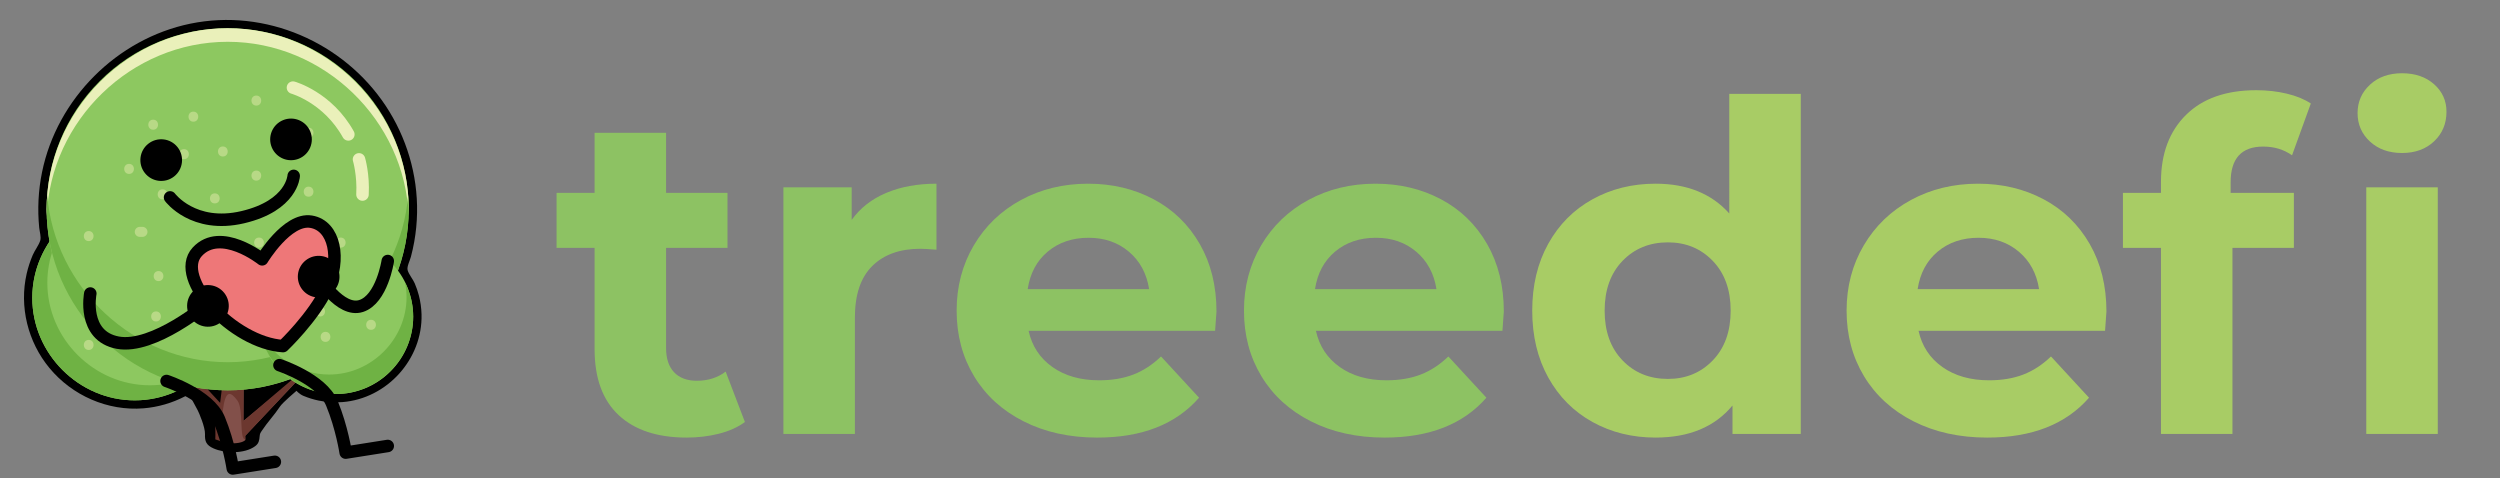 <?xml version="1.0" encoding="utf-8"?>
<!-- Generator: Adobe Illustrator 25.2.0, SVG Export Plug-In . SVG Version: 6.00 Build 0)  -->
<svg version="1.1" id="Layer_1" xmlns="http://www.w3.org/2000/svg" xmlns:xlink="http://www.w3.org/1999/xlink" x="0px" y="0px"
	 viewBox="0 0 6000.77 1147.69" style="enable-background:new 0 0 6000.77 1147.69;" xml:space="preserve">
<rect x="0" y="0" width="6000.77" height="1147.69" fill="#808080" stroke="none"/>
<style type="text/css">
	.st0{fill:#8DC263;}
	.st1{fill:#A8CC65;}
	.st2{fill:#82504A;}
	.st3{fill:#6C372F;}
	.st4{fill:#8DC860;}
	.st5{fill:#6FB244;}
	.st6{fill:#EAF0BA;}
	.st7{fill:#B8D986;}
	.st8{fill:none;stroke:#EAF0BA;stroke-width:30;stroke-linecap:round;stroke-miterlimit:10;}
	.st9{fill:none;stroke:#000000;stroke-width:30;stroke-linecap:round;stroke-linejoin:round;stroke-miterlimit:10;}
	.st10{fill:#EE7778;stroke:#000000;stroke-width:30;stroke-linecap:round;stroke-linejoin:round;stroke-miterlimit:10;}
</style>
<g>
	<path class="st0" d="M1788.03,1012.93c-16.88,12.47-37.59,21.81-62.16,28.05c-24.56,6.22-50.42,9.34-77.55,9.34
		c-70.41,0-124.86-17.95-163.36-53.89c-38.5-35.94-57.75-88.73-57.75-158.41V594.93h-91.3v-132h91.3V318.82h171.61v144.11h147.39
		v132h-147.39v240.89c0,24.94,6.41,44.2,19.25,57.77c12.83,13.56,30.98,20.34,54.45,20.34c27.13,0,50.22-7.33,69.3-22
		L1788.03,1012.93z"/>
	<path class="st0" d="M2127.38,462.93c34.83-14.66,74.97-22,120.44-22v158.39c-19.06-1.47-31.91-2.2-38.5-2.2
		c-49.13,0-87.63,13.75-115.5,41.25s-41.8,68.75-41.8,123.75v279.41h-171.59v-591.8h163.89v78.09
		C2064.84,499.23,2092.53,477.6,2127.38,462.93z"/>
	<path class="st0" d="M2916.63,794.03h-447.69c8.06,36.67,27.13,65.64,57.19,86.91s67.47,31.89,112.2,31.89
		c30.8,0,58.11-4.58,81.95-13.75c23.83-9.16,46.02-23.64,66.55-43.45l91.3,99c-55.73,63.81-137.13,95.7-244.19,95.7
		c-66.75,0-125.78-13.02-177.11-39.05c-51.34-26.03-90.94-62.14-118.8-108.34c-27.88-46.2-41.8-98.64-41.8-157.31
		c0-57.92,13.75-110.17,41.25-156.73s65.27-82.88,113.3-108.91s101.75-39.05,161.16-39.05c57.92,0,110.34,12.47,157.28,37.41
		s83.78,60.69,110.56,107.25c26.77,46.56,40.16,100.64,40.16,162.23C2919.94,750.03,2918.83,765.43,2916.63,794.03z M2515.13,603.73
		c-26.41,22-42.53,52.08-48.39,90.2h291.5c-5.88-37.41-22-67.28-48.41-89.66c-26.41-22.36-58.67-33.55-96.8-33.55
		C2574.16,570.73,2541.53,581.73,2515.13,603.73z"/>
	<path class="st0" d="M3606.32,794.03h-447.69c8.06,36.67,27.13,65.64,57.19,86.91s67.47,31.89,112.2,31.89
		c30.8,0,58.11-4.58,81.95-13.75c23.83-9.16,46.02-23.64,66.55-43.45l91.3,99c-55.73,63.81-137.13,95.7-244.19,95.7
		c-66.75,0-125.78-13.02-177.11-39.05c-51.34-26.03-90.94-62.14-118.8-108.34c-27.88-46.2-41.8-98.64-41.8-157.31
		c0-57.92,13.75-110.17,41.25-156.73s65.27-82.88,113.3-108.91s101.75-39.05,161.16-39.05c57.92,0,110.34,12.47,157.28,37.41
		s83.78,60.69,110.56,107.25c26.77,46.56,40.16,100.64,40.16,162.23C3609.63,750.03,3608.53,765.43,3606.32,794.03z M3204.82,603.73
		c-26.41,22-42.53,52.08-48.39,90.2h291.5c-5.88-37.41-22-67.28-48.41-89.66c-26.41-22.36-58.67-33.55-96.8-33.55
		C3263.85,570.73,3231.23,581.73,3204.82,603.73z"/>
	<path class="st1" d="M4322.42,225.32v816.2h-163.91v-68.2c-42.53,51.34-104.14,77-184.8,77c-55.73,0-106.16-12.45-151.25-37.39
		c-45.09-24.94-80.48-60.5-106.14-106.7c-25.67-46.19-38.5-99.73-38.5-160.61c0-60.86,12.83-114.39,38.5-160.59
		c25.66-46.19,61.05-81.75,106.14-106.69s95.52-37.41,151.25-37.41c75.53,0,134.56,23.84,177.11,71.5V225.32H4322.42z
		 M4111.22,864.98c28.59-29.69,42.91-69.48,42.91-119.36c0-49.86-14.31-89.64-42.91-119.34c-28.59-29.69-64.53-44.55-107.8-44.55
		c-44,0-80.31,14.86-108.91,44.55c-28.59,29.7-42.89,69.48-42.89,119.34c0,49.88,14.3,89.67,42.89,119.36
		c28.59,29.7,64.91,44.55,108.91,44.55C4046.69,909.53,4082.63,894.68,4111.22,864.98z"/>
	<path class="st1" d="M5052.8,794.03h-447.69c8.06,36.67,27.13,65.64,57.19,86.91s67.47,31.89,112.2,31.89
		c30.8,0,58.11-4.58,81.95-13.75c23.83-9.16,46.02-23.64,66.55-43.45l91.3,99c-55.73,63.81-137.13,95.7-244.19,95.7
		c-66.75,0-125.78-13.02-177.11-39.05c-51.34-26.03-90.94-62.14-118.8-108.34c-27.88-46.2-41.8-98.64-41.8-157.31
		c0-57.92,13.75-110.17,41.25-156.73s65.27-82.88,113.3-108.91s101.75-39.05,161.16-39.05c57.92,0,110.34,12.47,157.28,37.41
		s83.78,60.69,110.56,107.25c26.77,46.56,40.16,100.64,40.16,162.23C5056.12,750.03,5055.01,765.43,5052.8,794.03z M4651.3,603.73
		c-26.41,22-42.53,52.08-48.39,90.2h291.5c-5.88-37.41-22-67.28-48.41-89.66c-26.41-22.36-58.67-33.55-96.8-33.55
		C4710.33,570.73,4677.71,581.73,4651.3,603.73z"/>
	<path class="st1" d="M5354.2,462.93H5506v132h-147.39v446.59H5187V594.93h-91.3v-132h91.3v-26.41c0-67.47,19.98-121,59.95-160.59
		s96.25-59.41,168.86-59.41c25.66,0,50.05,2.75,73.14,8.25s42.34,13.39,57.75,23.66l-45.09,124.3
		c-19.81-13.94-42.91-20.91-69.3-20.91c-52.08,0-78.11,28.61-78.11,85.8V462.93z M5688.61,339.73c-19.81-18.33-29.7-41.06-29.7-68.2
		c0-27.13,9.89-49.86,29.7-68.2c19.8-18.33,45.47-27.5,77-27.5s57.19,8.81,77,26.41c19.8,17.59,29.7,39.59,29.7,66
		c0,28.59-9.91,52.25-29.7,70.95c-19.81,18.7-45.47,28.05-77,28.05S5708.41,358.07,5688.61,339.73z M5679.81,449.73h171.59v591.8
		h-171.59V449.73z"/>
</g>
<g id="_x32__18_">
	<path d="M1011.83,754.54c-0.42-15.17-2.54-30.3-6.33-45c-2.58-10.01-5.92-19.83-10-29.33c-4.42-10.29-14.03-21.24-17.06-31.65
		c-2.4-8.26,5.49-23.28,7.86-32.17c3.14-11.8,5.8-23.73,7.95-35.76c4.16-23.24,6.44-46.81,6.85-70.41
		c1.6-90.84-25.29-180.86-75.5-256.51C824.48,101.39,637.09,19.68,456.97,56.79c-176.16,36.3-319.98,180.08-356.03,356.35
		c-8.97,43.83-11.24,88.99-6.82,133.51c0.91,9.11,5.15,22.45,2.45,30.85c-3.72,11.57-13.04,23.18-17.92,34.56
		c-6.13,14.32-11.01,29.17-14.52,44.35c-18.36,79.43,2.63,164.18,54.48,226.86c54.8,66.26,139.82,103.77,225.81,96.84
		c34.65-2.79,68.6-12.66,99.46-28.64c8.14-4.21,8.26-6.08,12.91,0.94c2.67,4.03,4.84,8.53,7.18,12.76
		c3.67,6.63,7.27,13.31,10.76,20.04c2.67,5.16,18,40.23,17.33,56.97c-0.7,17.58,3.29,26.4,20.11,33.99
		c27.74,12.51,74.71,13.68,100.23-5.14c8.83-6.51,10.08-13.87,10.92-24.36c0.48-5.98,1.8-7.61,5.3-12.94
		c13.42-20.43,30.02-37.49,43.44-57.92c6.3-9.6,39.63-37.75,39.63-37.75s6.8,8.04,16.88,12.23c11.62,4.83,23.7,8.58,36.01,11.17
		c18.81,3.95,38.22,5.2,57.38,3.7C928.96,956.79,1014.71,861.95,1011.83,754.54z"/>
	<g>
		<path class="st2" d="M526.47,1056.03c0,0,6.16,8.11,31.38,8.11c25.22,0,31.13-8.11,31.13-8.11l-0.37-9.88l130.33-138.02h-10
			l-124.62,102.32l1.05-198.48l-38.55,6.43c-5.71,44.97-18.44,178.48-18.44,178.48l-99.36-137.39h-12.14
			c0,0,108.9,126.69,110.33,159.53C527.54,1026.51,527.19,1039.87,526.47,1056.03z"/>
		<path class="st3" d="M516.81,1054.64l17.94,6.25c-1.08-27.51-2.13-58.47,0.14-76.13c6.61-51.4,19.07-44.27,34.78-23.56
			c15.71,20.7,3.86,95.53,19.25,93.11l-0.31-8.14l145.42-154.52h-10l-139.71,118.82l1.05-198.48l-38.55,6.43
			c-5.71,44.97-18.44,148.56-18.44,148.56l-99.36-107.48h-12.14c0,0,97.83,121.97,99.26,154.81
			C516.47,1021.79,517.53,1038.48,516.81,1054.64z"/>
	</g>
	<g>
		<path class="st4" d="M323.45,468.94c-134.1,0-246,111.9-246,246.01c0,134.11,111.9,246,246,246c134.11,0,246-111.9,246-246
			C569.46,580.85,457.56,468.94,323.45,468.94z"/>
		<path class="st5" d="M359.63,924.78c-134.11,0-246.01-111.9-246.01-246c0-58,20.96-111.83,55.57-154.26
			c-55.68,45.41-91.74,114.33-91.74,190.44c0,134.11,111.9,246,246,246c76.11,0,145.02-36.06,190.44-91.74
			C471.45,903.82,417.63,924.78,359.63,924.78z"/>
	</g>
	<g>
		
			<ellipse transform="matrix(0.707 -0.707 0.707 0.707 -195.107 533.593)" class="st4" cx="546.55" cy="502.31" rx="434.63" ry="434.62"/>
		<path class="st6" d="M546.55,100.31c231.45,0,425.49,188.69,434.31,418.31c0.21-5.42,0.31-10.85,0.31-16.31
			c0-236.92-197.71-434.62-434.62-434.62c-236.92,0-434.63,197.7-434.63,434.62c0,5.46,0.11,10.9,0.31,16.31
			C121.06,289.01,315.09,100.31,546.55,100.31z"/>
		<path class="st5" d="M546.55,869.42c-225.56,0-415.44-179.23-433.14-400.87c-0.89,11.16-1.49,22.4-1.49,33.76
			c0,236.92,197.71,434.62,434.63,434.62c236.91,0,434.62-197.7,434.62-434.62c0-11.36-0.59-22.59-1.49-33.76
			C961.99,690.19,772.1,869.42,546.55,869.42z"/>
	</g>
	<g>
		
			<ellipse transform="matrix(0.707 -0.707 0.707 0.707 -301.322 792.693)" class="st4" cx="806.2" cy="760.07" rx="185.71" ry="185.71"/>
		<path class="st5" d="M972.36,678.18c2.25,11.39,3.47,23.12,3.47,35.1c0,101.23-84.47,185.71-185.71,185.71
			c-71.98,0-135.46-42.74-166.16-103.82c16.79,84.93,92.98,150.61,182.24,150.61c101.23,0,185.71-84.47,185.71-185.71
			C991.91,730.83,984.83,703,972.36,678.18z"/>
	</g>
	<g>
		<path class="st7" d="M534.88,351.57c-15.55,0-15.55,24.11,0,24.11C550.44,375.68,550.44,351.57,534.88,351.57z"/>
		<path class="st7" d="M390.18,454.47c-15.55,0-15.55,24.12,0,24.12S405.73,454.47,390.18,454.47z"/>
		<path class="st7" d="M470.57,599.18c-15.55,0-15.55,24.12,0,24.12C486.12,623.29,486.12,599.18,470.57,599.18z"/>
		<path class="st7" d="M621.71,570.23c-15.55,0-15.55,24.12,0,24.12C637.27,594.35,637.27,570.23,621.71,570.23z"/>
		<path class="st7" d="M515.59,464.12c-15.55,0-15.55,24.12,0,24.12C531.14,488.24,531.14,464.12,515.59,464.12z"/>
		<path class="st7" d="M341.94,544.51h-6.43c-6.57,0-12.06,5.48-12.06,12.06c0,6.57,5.48,12.06,12.06,12.06h6.43
			c6.57,0,12.06-5.49,12.06-12.06C354,549.99,348.51,544.51,341.94,544.51z"/>
		<path class="st7" d="M740.69,448.04c-15.55,0-15.55,24.12,0,24.12C756.25,472.16,756.25,448.04,740.69,448.04z"/>
		<path class="st7" d="M740.69,306.54c-15.55,0-15.55,24.12,0,24.12C756.25,330.66,756.25,306.54,740.69,306.54z"/>
		<path class="st7" d="M464.14,267.96c-15.54,0-15.54,24.12,0,24.12C479.69,292.08,479.69,267.96,464.14,267.96z"/>
		<path class="st7" d="M309.79,393.37c-15.55,0-15.55,24.12,0,24.12C325.33,417.49,325.33,393.37,309.79,393.37z"/>
		<path class="st7" d="M367.67,287.25c-15.55,0-15.55,24.12,0,24.12C383.22,311.37,383.22,287.25,367.67,287.25z"/>
		<path class="st7" d="M441.63,358c-15.55,0-15.55,24.12,0,24.12C457.18,382.12,457.18,358,441.63,358z"/>
		<path class="st7" d="M212.9,554.58c-15.55,0-15.55,24.12,0,24.12S228.45,554.58,212.9,554.58z"/>
		<path class="st7" d="M212.9,815.89c-15.55,0-15.55,24.12,0,24.12C228.45,840.01,228.45,815.89,212.9,815.89z"/>
		<path class="st7" d="M374.53,747.5c-15.55,0-15.55,24.11,0,24.11C390.08,771.62,390.08,747.5,374.53,747.5z"/>
		<path class="st7" d="M890.64,767.6c-15.56,0-15.56,24.11,0,24.11C906.19,791.71,906.19,767.6,890.64,767.6z"/>
		<path class="st7" d="M768.44,735.44c-15.56,0-15.56,24.12,0,24.12C783.98,759.56,783.98,735.44,768.44,735.44z"/>
		<path class="st7" d="M781.3,796.54c-15.55,0-15.55,24.12,0,24.12C796.85,820.66,796.85,796.54,781.3,796.54z"/>
		<path class="st7" d="M845.61,722.57c-15.55,0-15.55,24.12,0,24.12C861.16,746.69,861.16,722.57,845.61,722.57z"/>
		<path class="st7" d="M747.13,663.49c-15.56,0-15.56,24.12,0,24.12C762.68,687.61,762.68,663.49,747.13,663.49z"/>
		<path class="st7" d="M669.95,470.55c-15.56,0-15.56,24.12,0,24.12C685.5,494.67,685.5,470.55,669.95,470.55z"/>
		<path class="st7" d="M666.73,322.63c-15.56,0-15.56,24.12,0,24.12C682.29,346.75,682.29,322.63,666.73,322.63z"/>
		<path class="st7" d="M615.28,229.37c-15.56,0-15.56,24.11,0,24.11C630.83,253.48,630.83,229.37,615.28,229.37z"/>
		<path class="st7" d="M615.28,409.45c-15.56,0-15.56,24.12,0,24.12C630.83,433.57,630.83,409.45,615.28,409.45z"/>
		<path class="st7" d="M866.11,412.67c-15.56,0-15.56,24.11,0,24.11C881.66,436.78,881.66,412.67,866.11,412.67z"/>
		<path class="st7" d="M817.87,570.23c-15.55,0-15.55,24.12,0,24.12C833.43,594.35,833.43,570.23,817.87,570.23z"/>
		<path class="st7" d="M502.73,708.51c-15.55,0-15.55,24.12,0,24.12S518.28,708.51,502.73,708.51z"/>
		<path class="st7" d="M380.53,650.63c-15.55,0-15.55,24.11,0,24.11C396.09,674.75,396.09,650.63,380.53,650.63z"/>
		<path class="st7" d="M647.44,653.84c-15.56,0-15.56,24.12,0,24.12C662.99,677.96,662.99,653.84,647.44,653.84z"/>
	</g>
	<path class="st8" d="M703.19,210.3c0,0,83.62,23.31,132.95,112.32"/>
	<path class="st8" d="M861.71,382.52c0,0,11.04,36.87,8.37,84.41"/>
</g>
<ellipse transform="matrix(0.785 -0.62 0.62 0.785 -155.045 322.245)" cx="386.75" cy="384.5" rx="50" ry="50"/>
<ellipse transform="matrix(0.923 -0.384 0.384 0.923 -74.886 294.163)" cx="698.75" cy="334.5" rx="50" ry="50"/>
<path class="st9" d="M399.75,914.5c0,0,102,33.61,126,91.8c24,58.2,33,118.2,33,118.2l101-16"/>
<path class="st9" d="M670.75,876.45c0,0,102,33.61,126,91.8c24,58.2,33,118.2,33,118.2l101-16"/>
<path class="st9" d="M408.19,473.81c0,0,55.87,75.42,174.59,47.49c118.72-27.93,122.15-99.16,122.15-99.16"/>
<path class="st10" d="M629.24,622.5c0,0-99.5-79.33-155.83-18c-58.04,63.19,86.02,218.73,206.02,226.23c0,0,72-68.16,105.66-138.2
	c33.66-70.03,18.83-151.08-38.51-160.41C689.25,522.79,629.24,622.5,629.24,622.5z"/>
<g>
	<ellipse transform="matrix(0.785 -0.62 0.62 0.785 -247.277 616.482)" cx="764.55" cy="664.5" rx="50" ry="50"/>
	<path class="st9" d="M764.55,664.5c0,0,52.2,86,102.2,70s64-108,64-108"/>
</g>
<g>
	<ellipse transform="matrix(0.785 -0.62 0.62 0.785 -347.785 466.872)" cx="498.75" cy="734.5" rx="50" ry="50"/>
	<path class="st9" d="M216.75,704.5c0,0-20,102,66,118s216-94,216-94"/>
</g>
</svg>

